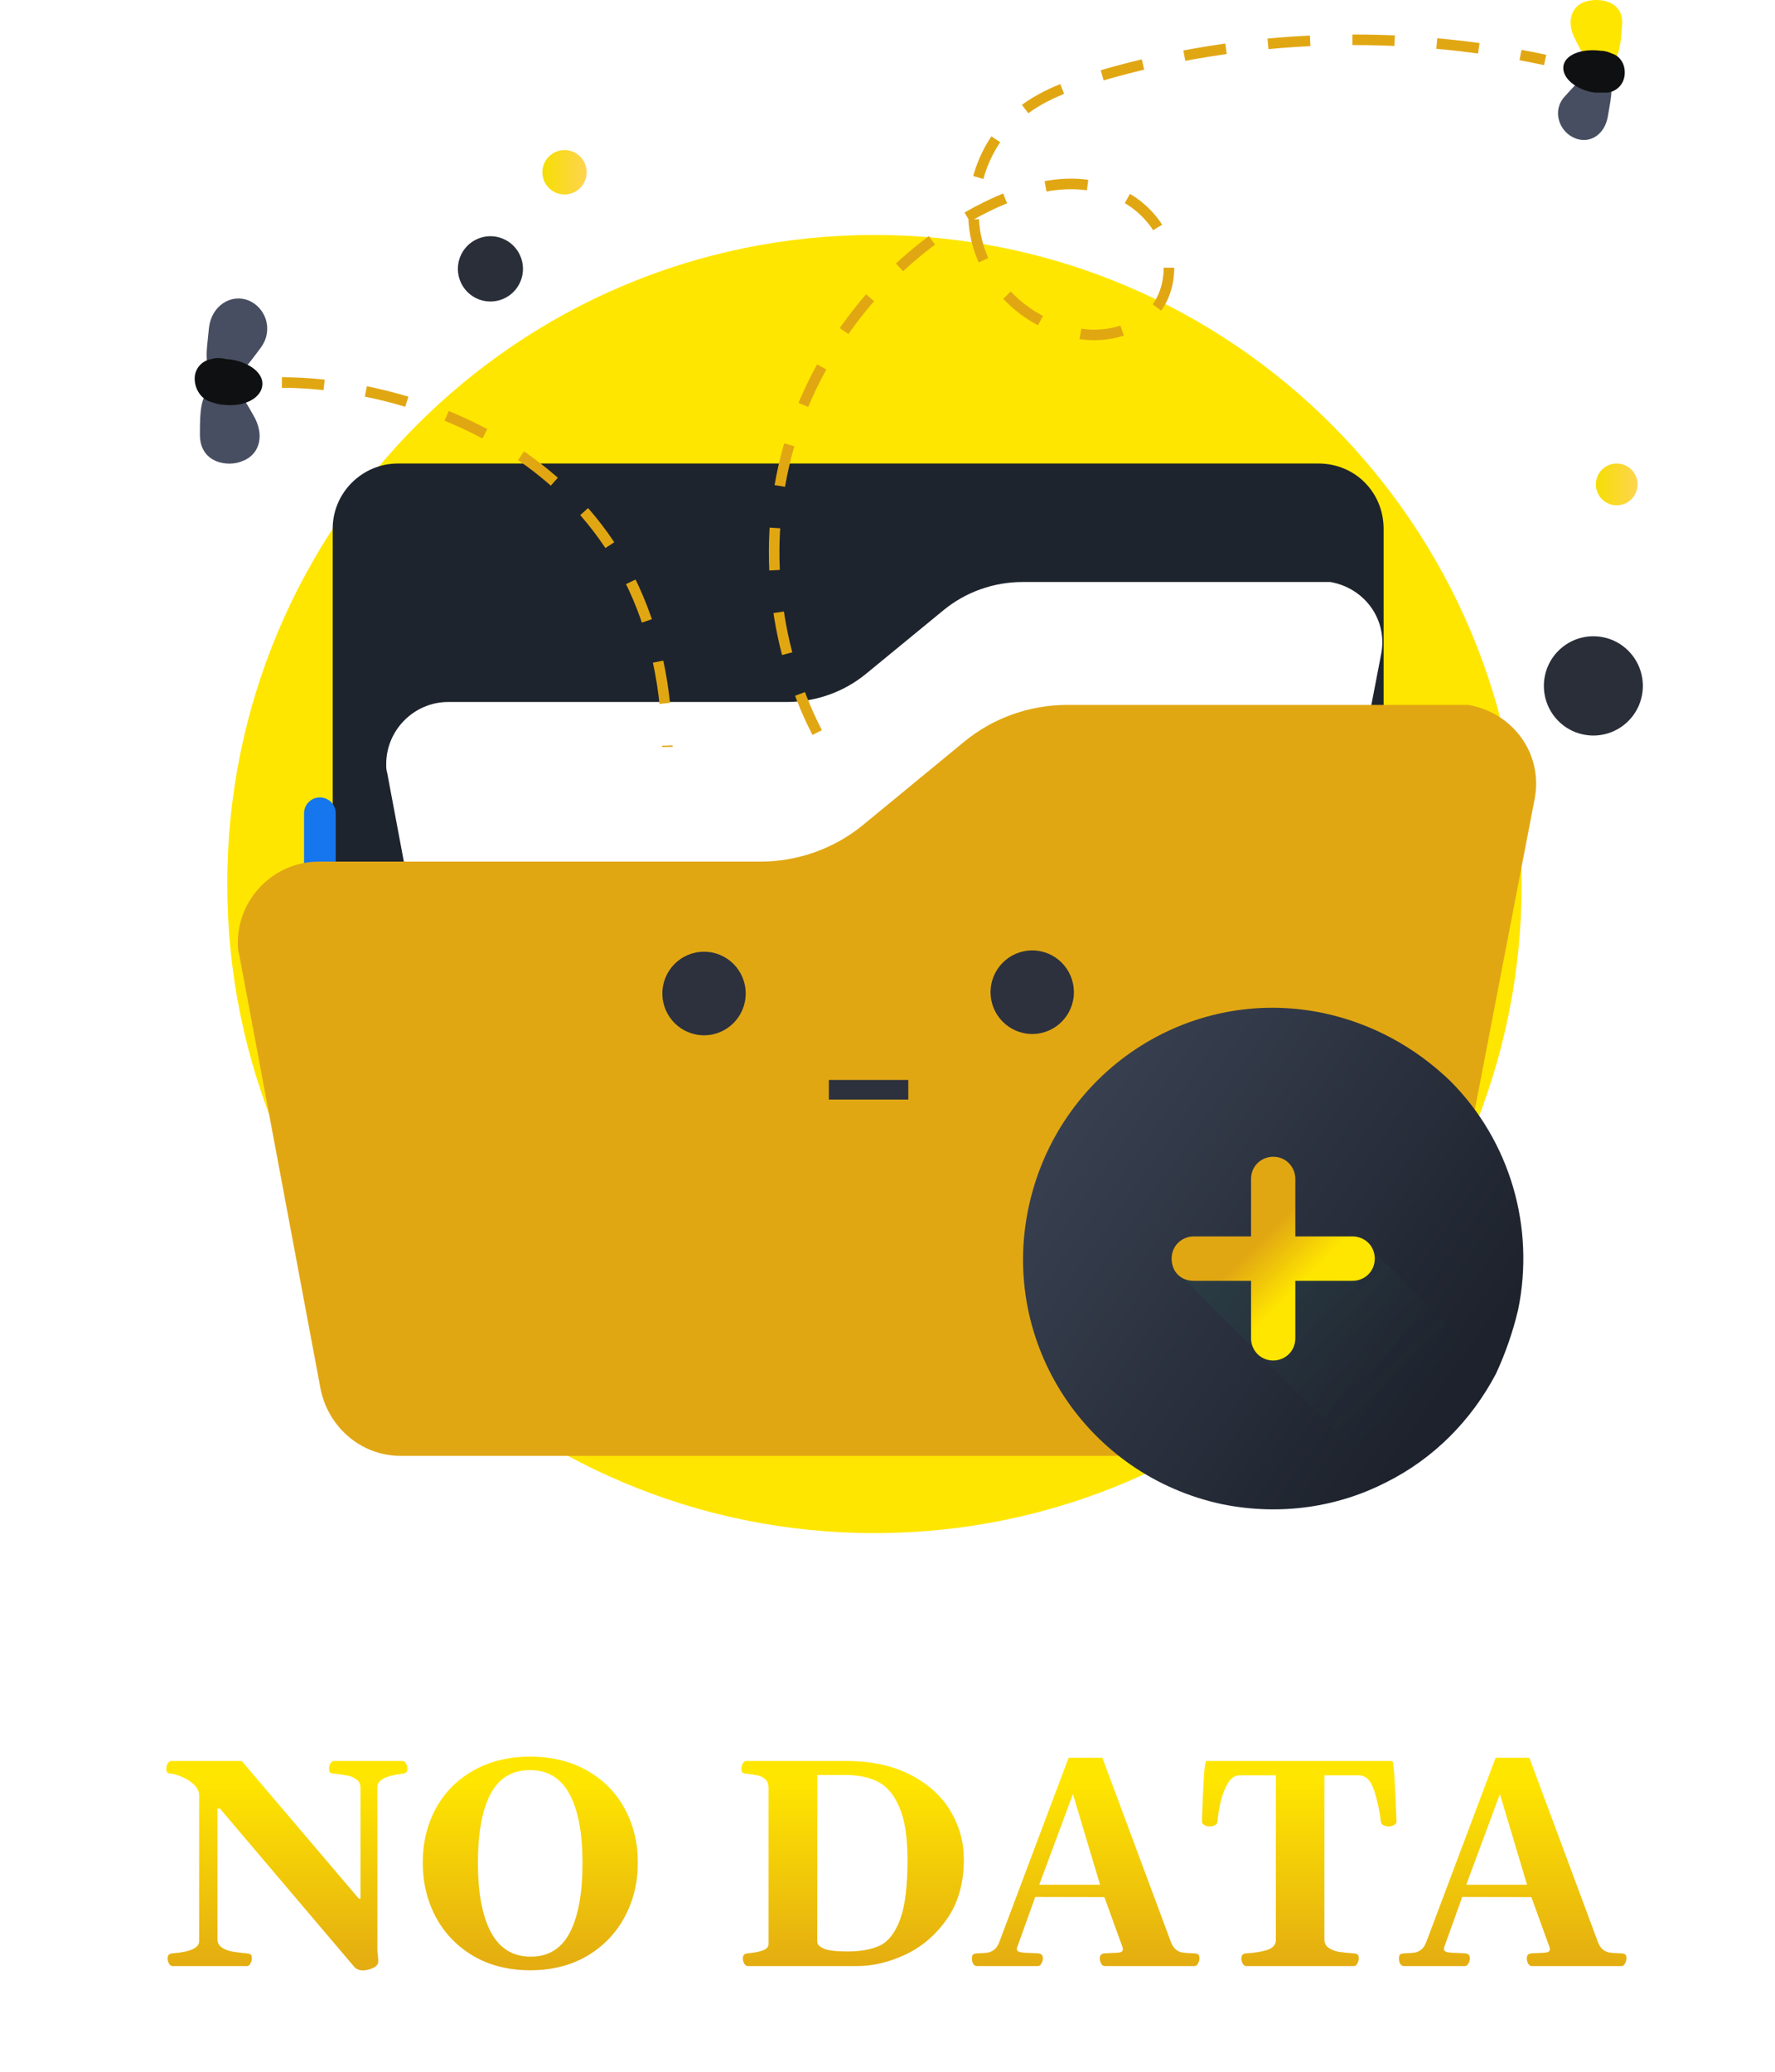 <svg width="168" height="196" viewBox="0 0 168 196" fill="none" xmlns="http://www.w3.org/2000/svg">
<path d="M82.766 145.043C116.598 145.043 144.024 117.55 144.024 83.636C144.024 49.721 116.598 22.228 82.766 22.228C48.934 22.228 21.508 49.721 21.508 83.636C21.508 117.55 48.934 145.043 82.766 145.043Z" fill="#FFE600"/>
<path d="M37.651 43.851H124.793C128.244 43.851 130.956 46.569 130.956 50.029V105.258C130.956 108.718 128.244 111.436 124.793 111.436H37.651C34.2 111.436 31.488 108.718 31.488 105.258V50.029C31.488 46.569 34.323 43.851 37.651 43.851Z" fill="#1E242D"/>
<path d="M153.968 68.356C155.878 66.607 156.011 63.637 154.266 61.723C152.521 59.808 149.558 59.675 147.649 61.424C145.739 63.173 145.606 66.143 147.351 68.057C149.096 69.972 152.059 70.105 153.968 68.356Z" fill="#2A2E39"/>
<path d="M47.37 28.373C48.989 27.846 49.874 26.104 49.348 24.481C48.822 22.859 47.084 21.971 45.466 22.498C43.847 23.026 42.962 24.768 43.488 26.391C44.014 28.013 45.752 28.901 47.37 28.373Z" fill="#2A2E39"/>
<path d="M53.431 18.398C54.589 18.398 55.527 17.458 55.527 16.298C55.527 15.138 54.589 14.197 53.431 14.197C52.274 14.197 51.336 15.138 51.336 16.298C51.336 17.458 52.274 18.398 53.431 18.398Z" fill="url(#paint0_linear_2685_10205)"/>
<path d="M153.019 47.805C154.108 47.805 154.991 46.919 154.991 45.828C154.991 44.736 154.108 43.851 153.019 43.851C151.93 43.851 151.047 44.736 151.047 45.828C151.047 46.919 151.93 47.805 153.019 47.805Z" fill="url(#paint1_linear_2685_10205)"/>
<path d="M132.703 79.287V106.47C132.703 109.93 129.868 112.895 126.293 112.895H36.687C33.235 112.895 30.277 110.053 30.277 106.47V76.94" stroke="#1676EE" stroke-width="3" stroke-linecap="round" stroke-linejoin="round"/>
<g filter="url(#filter0_d_2685_10205)">
<path d="M124.974 64.061H96.793C94.051 64.061 91.403 65.007 89.323 66.71L81.947 72.764C79.866 74.466 77.218 75.412 74.476 75.412H42.418C39.203 75.412 36.555 78.061 36.555 81.277C36.555 81.561 36.555 81.844 36.649 82.128L42.512 113.344C42.985 116.277 45.444 118.452 48.376 118.452H116.652C119.584 118.452 122.043 116.371 122.515 113.439L130.743 70.777C131.31 67.561 129.135 64.628 125.92 64.061C125.636 64.061 125.258 64.061 124.974 64.061Z" fill="white"/>
</g>
<g filter="url(#filter1_d_2685_10205)">
<path d="M137.756 55.688H101.026C97.451 55.688 94 56.924 91.288 59.148L81.674 67.055C78.963 69.28 75.512 70.515 71.937 70.515H30.154C25.963 70.515 22.512 73.975 22.512 78.176C22.512 78.546 22.512 78.917 22.635 79.287L30.277 120.061C30.893 123.891 34.098 126.733 37.919 126.733H126.909C130.73 126.733 133.935 124.015 134.551 120.185L145.275 64.461C146.014 60.26 143.179 56.429 138.988 55.688C138.619 55.688 138.126 55.688 137.756 55.688Z" fill="#E1A713"/>
</g>
<path d="M66.635 97.945C68.814 97.945 70.58 96.174 70.58 93.991C70.58 91.807 68.814 90.037 66.635 90.037C64.457 90.037 62.691 91.807 62.691 93.991C62.691 96.174 64.457 97.945 66.635 97.945Z" fill="#2C313D"/>
<path d="M97.698 97.821C99.876 97.821 101.642 96.051 101.642 93.868C101.642 91.684 99.876 89.914 97.698 89.914C95.52 89.914 93.754 91.684 93.754 93.868C93.754 96.051 95.52 97.821 97.698 97.821Z" fill="#2C313D"/>
<path d="M143.688 123.904C143.195 126.005 142.455 128.105 141.592 129.959C139.251 134.407 135.676 137.99 131.239 140.214C126.679 142.561 121.255 143.426 115.709 142.314C102.89 139.596 94.632 127.117 97.344 114.267C100.055 101.417 112.504 93.139 125.323 95.857C129.883 96.845 133.951 99.07 137.279 102.282C142.948 107.966 145.29 116.12 143.688 123.904Z" fill="url(#paint2_linear_2685_10205)"/>
<path d="M141.58 129.946C139.238 134.394 135.663 137.977 131.226 140.201L111.259 120.185L114.956 118.702L121.736 118.331H129.994L141.58 129.946Z" fill="url(#paint3_linear_2685_10205)"/>
<path d="M128.023 116.972H122.6V111.536C122.6 110.424 121.737 109.435 120.505 109.435C119.395 109.435 118.409 110.3 118.409 111.536V116.972H112.986C111.877 116.972 110.891 117.837 110.891 119.073C110.891 120.309 111.753 121.173 112.986 121.173H118.409V126.61C118.409 127.722 119.272 128.71 120.505 128.71C121.614 128.71 122.6 127.846 122.6 126.61V121.173H128.023C129.133 121.173 130.119 120.309 130.119 119.073C130.119 117.837 129.133 116.972 128.023 116.972Z" fill="url(#paint4_linear_2685_10205)"/>
<path d="M77.342 69.303C73.028 60.901 72.042 50.646 74.877 41.503C77.712 32.36 84.245 24.452 92.503 20.004C95.091 18.645 97.926 17.533 100.884 17.41C103.842 17.286 106.924 18.275 108.896 20.622C110.868 22.846 111.237 26.429 109.635 28.9C107.91 31.248 104.582 32.113 101.747 31.495C97.31 30.63 93.612 27.171 92.503 22.97C91.393 18.769 92.872 13.826 96.2 10.985C98.419 9.008 101.377 8.019 104.212 7.154C117.77 3.201 132.437 2.706 146.242 5.672" stroke="#E1A713" stroke-miterlimit="10" stroke-dasharray="4 4"/>
<path d="M85.969 102.169H78.45V104.023H85.969V102.169Z" fill="#2C313D"/>
<path d="M153.517 2.459C153.394 4.313 153.271 5.919 151.915 6.29C150.559 6.66 149.943 5.425 149.08 3.695C148.217 2.089 148.71 0.482 150.189 0.112C151.668 -0.259 153.764 0.235 153.517 2.459Z" fill="#FFE600"/>
<path d="M152.162 11.108C152.532 8.884 152.901 7.772 151.669 7.155C150.313 6.537 149.45 7.649 148.094 9.131C146.862 10.491 147.601 12.344 148.834 12.962C150.19 13.703 151.792 12.962 152.162 11.108Z" fill="#474E61"/>
<path d="M153.762 7.154C153.638 8.019 153.022 8.637 152.159 8.761C151.79 8.761 151.42 8.761 150.927 8.761C149.201 8.514 147.845 7.402 147.969 6.29C148.092 5.178 149.694 4.56 151.543 4.807C151.913 4.807 152.283 4.93 152.529 5.054C153.392 5.301 153.885 6.166 153.762 7.154C153.762 7.154 153.762 7.031 153.762 7.154Z" fill="#0F1011"/>
<path d="M18.922 41.132C18.922 39.032 18.922 37.055 20.401 36.437C22.003 35.819 22.866 37.302 23.975 39.279C25.085 41.132 24.592 42.986 22.989 43.604C21.634 44.221 18.922 43.851 18.922 41.132Z" fill="#474E61"/>
<path d="M19.78 31.001C19.533 33.596 19.163 34.955 20.766 35.572C22.368 36.19 23.231 34.831 24.71 32.854C25.942 31.124 25.08 29.024 23.477 28.406C21.875 27.788 20.026 28.9 19.78 31.001Z" fill="#474E61"/>
<path d="M18.426 35.819C18.426 34.831 19.165 34.09 20.028 33.966C20.398 33.843 20.891 33.843 21.384 33.966C23.356 34.09 24.958 35.202 24.835 36.437C24.712 37.673 23.11 38.538 21.137 38.291C20.768 38.291 20.398 38.167 20.028 38.044C19.042 37.797 18.426 36.808 18.426 35.819Z" fill="#0F1011"/>
<path d="M26.684 36.19C39.379 36.19 62.797 43.604 63.167 70.663" stroke="#E1A713" stroke-miterlimit="10" stroke-dasharray="4 4"/>
<path d="M16.332 186C16.195 186 16.081 185.918 15.99 185.754C15.908 185.59 15.867 185.439 15.867 185.303C15.867 185.148 15.899 185.029 15.963 184.947C16.027 184.865 16.145 184.815 16.318 184.797C18.005 184.669 18.848 184.286 18.848 183.648V169.867C18.848 169.503 18.697 169.17 18.396 168.869C18.096 168.568 17.736 168.327 17.316 168.145C16.906 167.953 16.546 167.839 16.236 167.803C16.036 167.785 15.904 167.748 15.84 167.693C15.776 167.63 15.744 167.497 15.744 167.297C15.744 167.16 15.785 167.01 15.867 166.846C15.958 166.682 16.072 166.6 16.209 166.6H22.881L33.955 179.615H34.119V169.129C34.119 168.773 33.982 168.505 33.709 168.322C33.435 168.14 33.167 168.026 32.902 167.98C32.647 167.926 32.223 167.867 31.631 167.803C31.43 167.785 31.298 167.748 31.234 167.693C31.171 167.63 31.139 167.497 31.139 167.297C31.139 167.16 31.18 167.01 31.262 166.846C31.353 166.682 31.467 166.6 31.604 166.6H38.098C38.234 166.6 38.344 166.682 38.426 166.846C38.517 167.01 38.562 167.16 38.562 167.297C38.562 167.452 38.531 167.57 38.467 167.652C38.403 167.734 38.285 167.785 38.111 167.803C36.516 167.985 35.719 168.404 35.719 169.061V184.455C35.719 184.619 35.732 184.792 35.76 184.975L35.801 185.453C35.828 185.772 35.673 186.009 35.336 186.164C35.008 186.328 34.661 186.41 34.297 186.41C34.16 186.41 34.019 186.378 33.873 186.314C33.736 186.26 33.632 186.191 33.559 186.109L20.816 171.098H20.584V183.471C20.584 183.79 20.712 184.04 20.967 184.223C21.231 184.405 21.527 184.533 21.855 184.605C22.193 184.669 22.594 184.724 23.059 184.77L23.346 184.797C23.546 184.815 23.678 184.856 23.742 184.92C23.806 184.975 23.838 185.102 23.838 185.303C23.838 185.439 23.792 185.59 23.701 185.754C23.619 185.918 23.51 186 23.373 186H16.332ZM50.184 186.396C48.133 186.396 46.337 185.945 44.797 185.043C43.257 184.132 42.072 182.901 41.242 181.352C40.422 179.802 40.012 178.089 40.012 176.211C40.012 174.333 40.422 172.633 41.242 171.111C42.062 169.589 43.243 168.391 44.783 167.516C46.324 166.632 48.124 166.189 50.184 166.189C52.243 166.189 54.044 166.632 55.584 167.516C57.124 168.391 58.305 169.589 59.125 171.111C59.954 172.633 60.369 174.333 60.369 176.211C60.369 178.089 59.954 179.802 59.125 181.352C58.296 182.901 57.111 184.132 55.57 185.043C54.03 185.945 52.234 186.396 50.184 186.396ZM50.238 185.111C51.915 185.111 53.15 184.346 53.943 182.814C54.736 181.274 55.133 179.082 55.133 176.238C55.133 173.413 54.723 171.243 53.902 169.73C53.091 168.217 51.842 167.461 50.156 167.461C48.47 167.461 47.226 168.217 46.424 169.73C45.631 171.234 45.234 173.404 45.234 176.238C45.234 179.064 45.645 181.251 46.465 182.801C47.294 184.341 48.552 185.111 50.238 185.111ZM70.773 186C70.637 186 70.523 185.918 70.432 185.754C70.35 185.59 70.309 185.439 70.309 185.303C70.309 185.148 70.341 185.029 70.404 184.947C70.468 184.865 70.587 184.815 70.76 184.797C71.307 184.751 71.772 184.665 72.154 184.537C72.546 184.4 72.742 184.195 72.742 183.922V169.129C72.742 168.773 72.637 168.505 72.428 168.322C72.218 168.14 71.986 168.021 71.731 167.967C71.484 167.912 71.129 167.857 70.664 167.803C70.463 167.785 70.331 167.748 70.268 167.693C70.204 167.63 70.172 167.497 70.172 167.297C70.172 167.16 70.213 167.01 70.295 166.846C70.386 166.682 70.5 166.6 70.637 166.6H80.152C82.522 166.609 84.541 167.051 86.209 167.926C87.877 168.792 89.13 169.931 89.969 171.344C90.807 172.757 91.227 174.279 91.227 175.91C91.227 178.134 90.698 180.007 89.641 181.529C88.583 183.042 87.275 184.168 85.717 184.906C84.158 185.635 82.632 186 81.137 186H70.773ZM77.35 183.703C77.35 183.949 77.555 184.163 77.965 184.346C78.384 184.528 79.127 184.619 80.193 184.619C81.478 184.619 82.518 184.428 83.311 184.045C84.103 183.653 84.732 182.833 85.197 181.584C85.662 180.326 85.894 178.453 85.894 175.965C85.894 173.823 85.639 172.164 85.129 170.988C84.628 169.803 83.953 168.997 83.106 168.568C82.267 168.14 81.251 167.926 80.057 167.926H77.363L77.35 183.703ZM113.033 184.797C113.234 184.815 113.366 184.856 113.43 184.92C113.493 184.975 113.525 185.102 113.525 185.303C113.525 185.439 113.48 185.59 113.389 185.754C113.307 185.918 113.197 186 113.061 186H104.557C104.42 186 104.306 185.918 104.215 185.754C104.133 185.59 104.092 185.439 104.092 185.303C104.092 185.148 104.124 185.029 104.188 184.947C104.251 184.865 104.37 184.815 104.543 184.797L105.09 184.77C105.536 184.76 105.846 184.738 106.02 184.701C106.193 184.656 106.279 184.56 106.279 184.414C106.279 184.35 106.266 184.277 106.238 184.195L104.529 179.479L97.981 179.465L96.285 184.195C96.258 184.259 96.244 184.318 96.244 184.373C96.244 184.537 96.358 184.642 96.586 184.688C96.814 184.733 97.178 184.76 97.68 184.77L98.254 184.797C98.427 184.815 98.546 184.865 98.609 184.947C98.673 185.029 98.705 185.148 98.705 185.303C98.705 185.439 98.659 185.59 98.568 185.754C98.486 185.918 98.377 186 98.24 186H92.457C92.311 186 92.197 185.932 92.115 185.795C92.033 185.658 91.992 185.494 91.992 185.303C91.992 185.102 92.024 184.975 92.088 184.92C92.152 184.856 92.284 184.815 92.484 184.797C92.557 184.788 92.676 184.783 92.84 184.783C93.122 184.774 93.359 184.751 93.551 184.715C93.751 184.669 93.943 184.574 94.125 184.428C94.307 184.273 94.458 184.045 94.576 183.744L101.139 166.299H104.338L110.832 183.744C110.951 184.054 111.105 184.286 111.297 184.441C111.488 184.587 111.684 184.678 111.885 184.715C112.085 184.751 112.336 184.774 112.637 184.783C112.819 184.783 112.951 184.788 113.033 184.797ZM101.549 169.73L98.363 178.303H104.119L101.549 169.73ZM117.955 186C117.818 186 117.704 185.918 117.613 185.754C117.531 185.59 117.49 185.439 117.49 185.303C117.49 185.148 117.522 185.029 117.586 184.947C117.65 184.865 117.768 184.815 117.941 184.797C118.771 184.751 119.445 184.642 119.965 184.469C120.493 184.286 120.758 183.967 120.758 183.512V167.953H117.34C116.866 167.953 116.474 168.231 116.164 168.787C115.863 169.334 115.64 169.945 115.494 170.619C115.357 171.294 115.271 171.868 115.234 172.342C115.216 172.497 115.125 172.611 114.961 172.684C114.806 172.757 114.637 172.793 114.455 172.793C114.318 172.793 114.168 172.752 114.004 172.67C113.84 172.579 113.758 172.465 113.758 172.328C113.803 170.961 113.858 169.667 113.922 168.445C113.995 167.215 114.077 166.6 114.168 166.6H131.764C131.855 166.6 131.932 167.215 131.996 168.445C132.069 169.667 132.128 170.961 132.174 172.328C132.174 172.465 132.092 172.579 131.928 172.67C131.764 172.752 131.613 172.793 131.477 172.793C131.294 172.793 131.121 172.757 130.957 172.684C130.802 172.611 130.715 172.497 130.697 172.342C130.588 171.357 130.378 170.382 130.068 169.416C129.758 168.441 129.266 167.953 128.592 167.953H125.352V183.471C125.352 183.835 125.493 184.109 125.775 184.291C126.058 184.473 126.382 184.596 126.746 184.66C127.111 184.715 127.566 184.76 128.113 184.797C128.314 184.815 128.446 184.856 128.51 184.92C128.574 184.975 128.605 185.102 128.605 185.303C128.605 185.439 128.56 185.59 128.469 185.754C128.387 185.918 128.277 186 128.141 186H117.955ZM153.447 184.797C153.648 184.815 153.78 184.856 153.844 184.92C153.908 184.975 153.939 185.102 153.939 185.303C153.939 185.439 153.894 185.59 153.803 185.754C153.721 185.918 153.611 186 153.475 186H144.971C144.834 186 144.72 185.918 144.629 185.754C144.547 185.59 144.506 185.439 144.506 185.303C144.506 185.148 144.538 185.029 144.602 184.947C144.665 184.865 144.784 184.815 144.957 184.797L145.504 184.77C145.951 184.76 146.26 184.738 146.434 184.701C146.607 184.656 146.693 184.56 146.693 184.414C146.693 184.35 146.68 184.277 146.652 184.195L144.943 179.479L138.395 179.465L136.699 184.195C136.672 184.259 136.658 184.318 136.658 184.373C136.658 184.537 136.772 184.642 137 184.688C137.228 184.733 137.592 184.76 138.094 184.77L138.668 184.797C138.841 184.815 138.96 184.865 139.023 184.947C139.087 185.029 139.119 185.148 139.119 185.303C139.119 185.439 139.074 185.59 138.982 185.754C138.9 185.918 138.791 186 138.654 186H132.871C132.725 186 132.611 185.932 132.529 185.795C132.447 185.658 132.406 185.494 132.406 185.303C132.406 185.102 132.438 184.975 132.502 184.92C132.566 184.856 132.698 184.815 132.898 184.797C132.971 184.788 133.09 184.783 133.254 184.783C133.536 184.774 133.773 184.751 133.965 184.715C134.165 184.669 134.357 184.574 134.539 184.428C134.721 184.273 134.872 184.045 134.99 183.744L141.553 166.299H144.752L151.246 183.744C151.365 184.054 151.52 184.286 151.711 184.441C151.902 184.587 152.098 184.678 152.299 184.715C152.499 184.751 152.75 184.774 153.051 184.783C153.233 184.783 153.365 184.788 153.447 184.797ZM141.963 169.73L138.777 178.303H144.533L141.963 169.73Z" fill="url(#paint5_linear_2685_10205)"/>
<defs>
<filter id="filter0_d_2685_10205" x="26.555" y="45.061" width="114.278" height="74.391" filterUnits="userSpaceOnUse" color-interpolation-filters="sRGB">
<feFlood flood-opacity="0" result="BackgroundImageFix"/>
<feColorMatrix in="SourceAlpha" type="matrix" values="0 0 0 0 0 0 0 0 0 0 0 0 0 0 0 0 0 0 127 0" result="hardAlpha"/>
<feOffset dy="-9"/>
<feGaussianBlur stdDeviation="5"/>
<feColorMatrix type="matrix" values="0 0 0 0 0 0 0 0 0 0 0 0 0 0 0 0 0 0 0.13 0"/>
<feBlend mode="normal" in2="BackgroundImageFix" result="effect1_dropShadow_2685_10205"/>
<feBlend mode="normal" in="SourceGraphic" in2="effect1_dropShadow_2685_10205" result="shape"/>
</filter>
<filter id="filter1_d_2685_10205" x="0.512" y="44.688" width="166.88" height="115.045" filterUnits="userSpaceOnUse" color-interpolation-filters="sRGB">
<feFlood flood-opacity="0" result="BackgroundImageFix"/>
<feColorMatrix in="SourceAlpha" type="matrix" values="0 0 0 0 0 0 0 0 0 0 0 0 0 0 0 0 0 0 127 0" result="hardAlpha"/>
<feOffset dy="11"/>
<feGaussianBlur stdDeviation="11"/>
<feColorMatrix type="matrix" values="0 0 0 0 0 0 0 0 0 0 0 0 0 0 0 0 0 0 0.18 0"/>
<feBlend mode="normal" in2="BackgroundImageFix" result="effect1_dropShadow_2685_10205"/>
<feBlend mode="normal" in="SourceGraphic" in2="effect1_dropShadow_2685_10205" result="shape"/>
</filter>
<linearGradient id="paint0_linear_2685_10205" x1="51.399" y1="16.245" x2="55.473" y2="16.245" gradientUnits="userSpaceOnUse">
<stop stop-color="#F5DE05"/>
<stop offset="1" stop-color="#FFD44F"/>
</linearGradient>
<linearGradient id="paint1_linear_2685_10205" x1="151.115" y1="45.877" x2="154.941" y2="45.877" gradientUnits="userSpaceOnUse">
<stop stop-color="#F5DE05"/>
<stop offset="1" stop-color="#FFD44F"/>
</linearGradient>
<linearGradient id="paint2_linear_2685_10205" x1="137.48" y1="131.143" x2="96.989" y2="102.739" gradientUnits="userSpaceOnUse">
<stop stop-color="#1D222C"/>
<stop offset="1" stop-color="#3B4354"/>
</linearGradient>
<linearGradient id="paint3_linear_2685_10205" x1="121.18" y1="119.836" x2="134.043" y2="132.668" gradientUnits="userSpaceOnUse">
<stop stop-color="#16B979" stop-opacity="0.06"/>
<stop offset="1" stop-color="#2C8065" stop-opacity="0"/>
</linearGradient>
<linearGradient id="paint4_linear_2685_10205" x1="126.469" y1="125.047" x2="116.305" y2="114.907" gradientUnits="userSpaceOnUse">
<stop offset="0.339" stop-color="#FFE600"/>
<stop offset="0.734" stop-color="#E1A713"/>
</linearGradient>
<linearGradient id="paint5_linear_2685_10205" x1="84.5" y1="160" x2="84.5" y2="196" gradientUnits="userSpaceOnUse">
<stop offset="0.234" stop-color="#FFE600"/>
<stop offset="0.771" stop-color="#E1A713"/>
</linearGradient>
</defs>
</svg>
